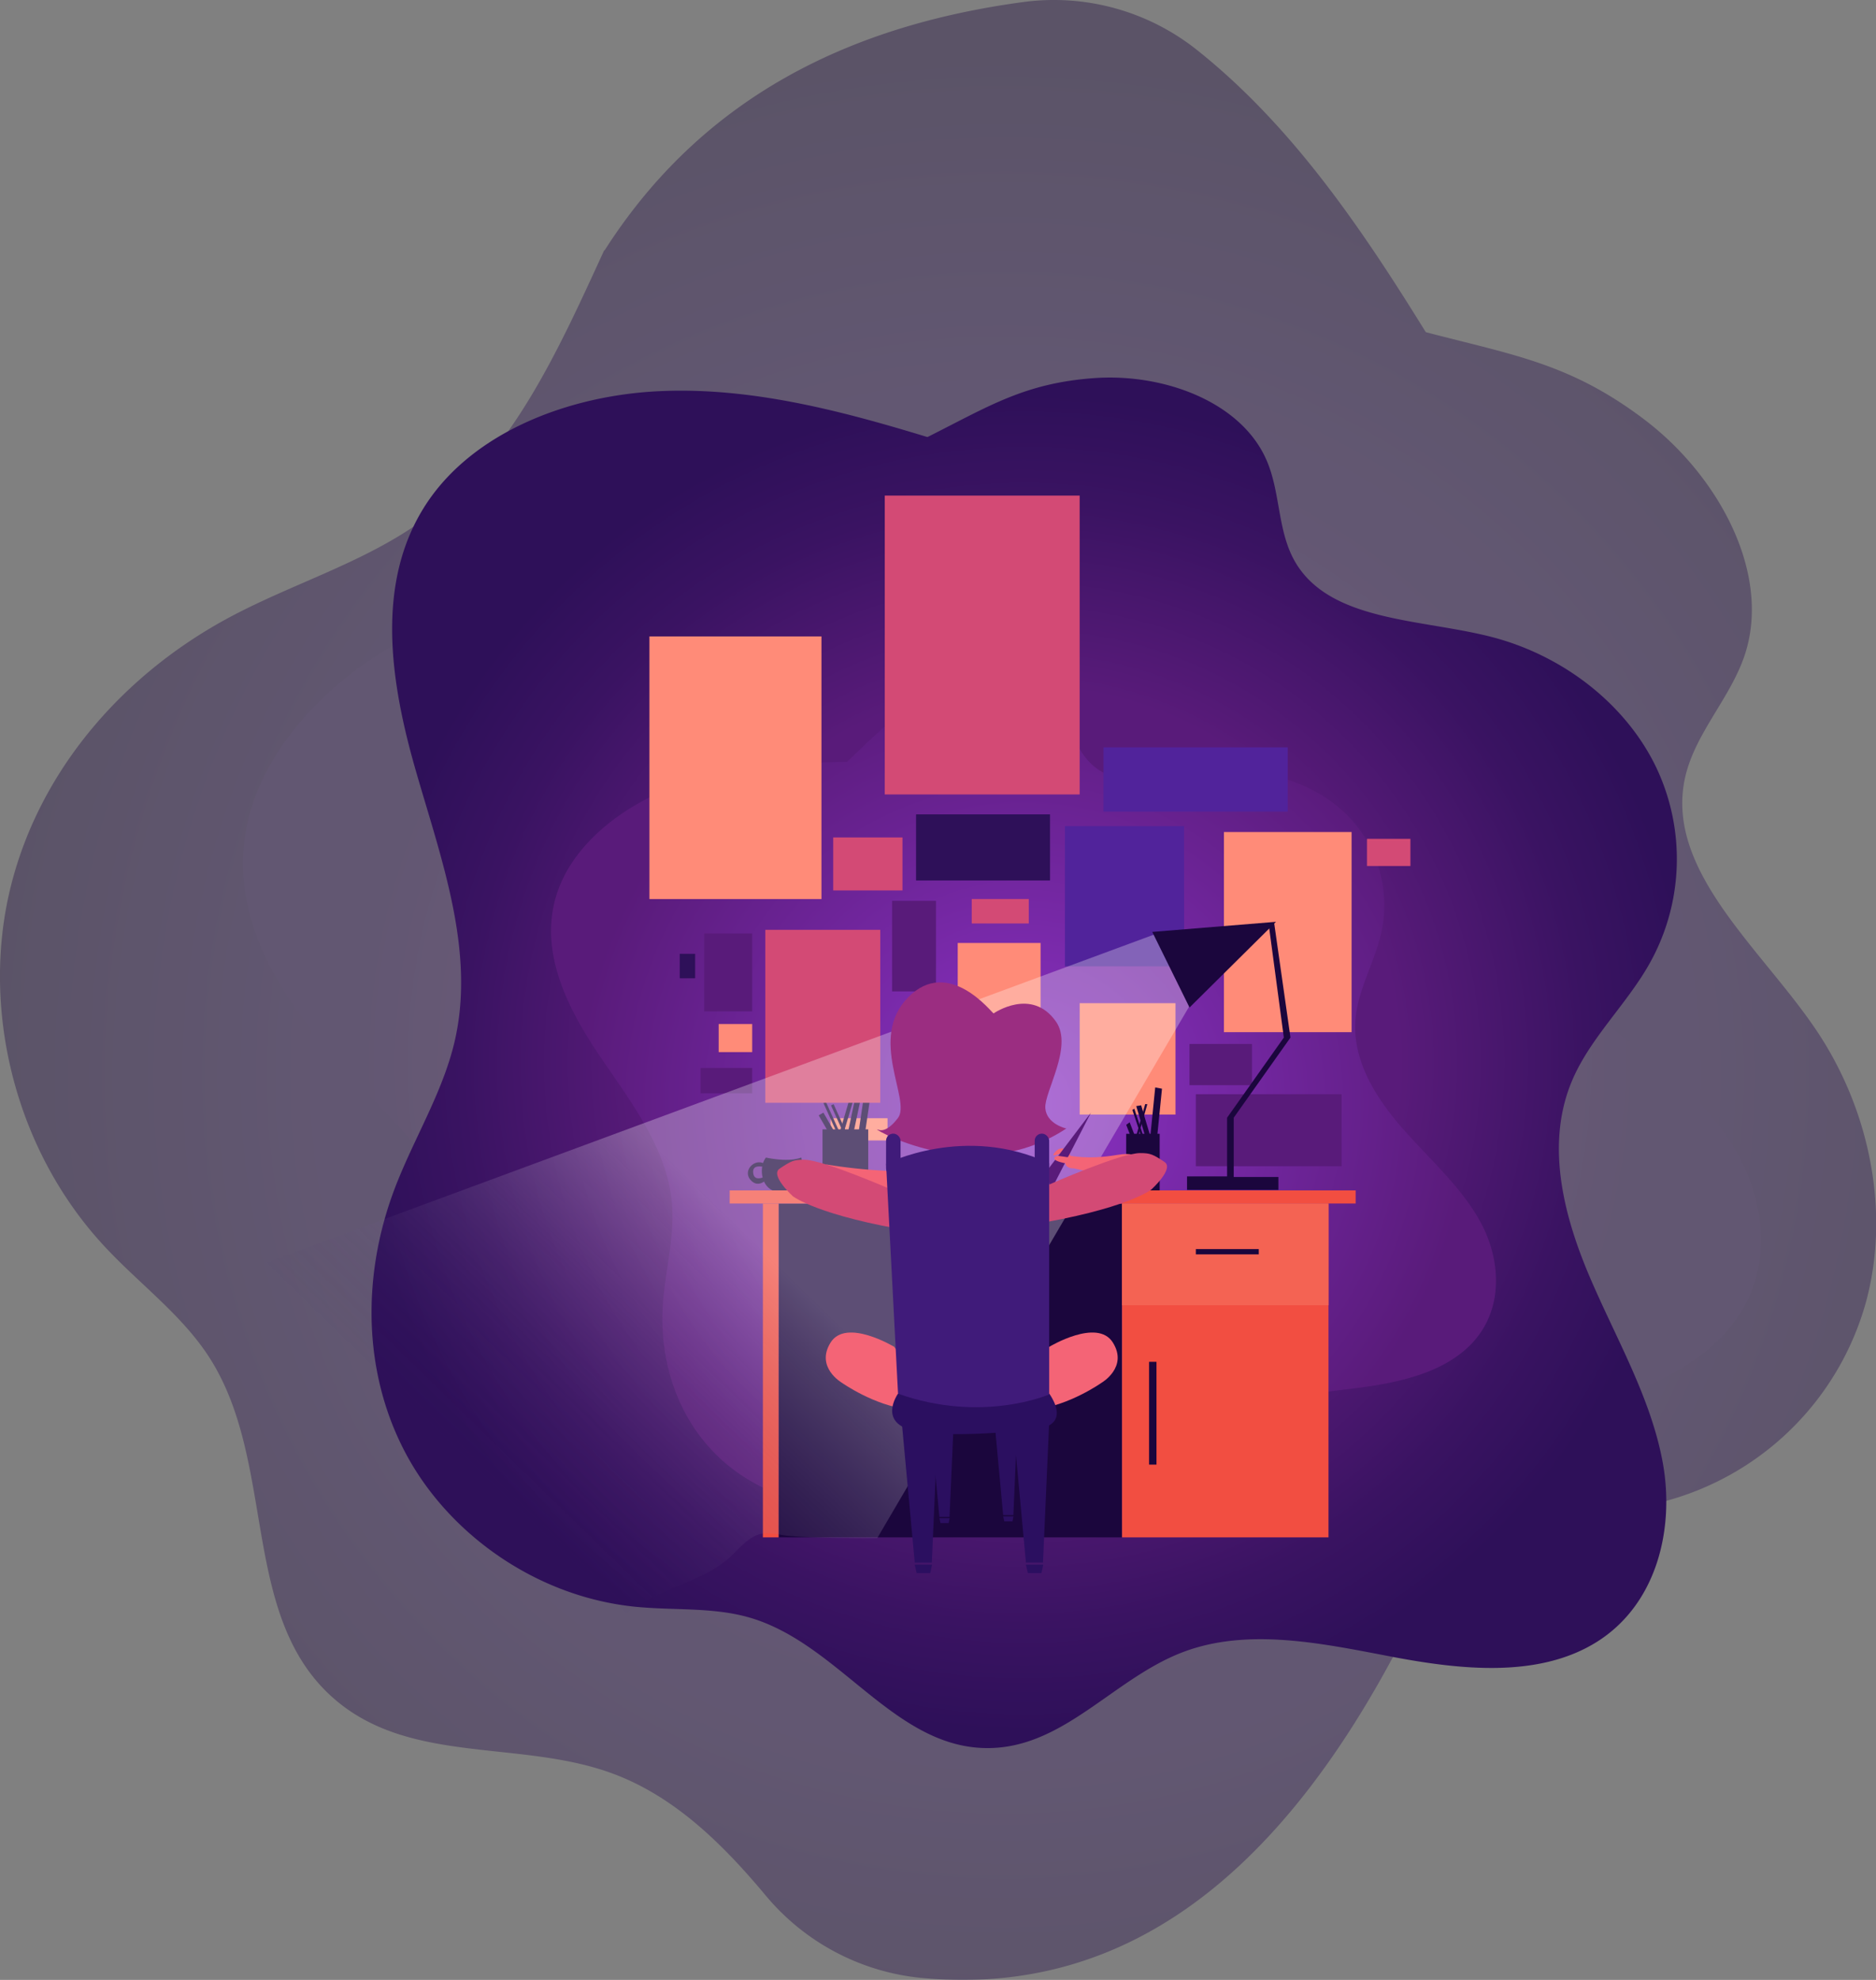 <svg xmlns="http://www.w3.org/2000/svg" xmlns:xlink="http://www.w3.org/1999/xlink" viewBox="0 0 653.28 689.31"><rect x="0" y="0" width="653.28" height="689.31" fill="#808080" stroke="none"/><defs><style>.cls-1{opacity:0.37;}.cls-2{fill:url(#radial-gradient);}.cls-3{fill:url(#radial-gradient-2);}.cls-4{fill:url(#radial-gradient-3);}.cls-5{fill:url(#radial-gradient-4);}.cls-6{fill:url(#radial-gradient-5);}.cls-7{fill:#1b063d;}.cls-8{fill:#ff8b78;}.cls-9{fill:#d34a75;}.cls-10{fill:#51239b;}.cls-11{fill:#591b7a;}.cls-12{fill:#2e1059;}.cls-13{fill:#f24e41;}.cls-14{fill:#f46353;}.cls-15{opacity:0.29;fill:url(#linear-gradient);}.cls-16{fill:#f46476;}.cls-17{fill:#9b2d81;}.cls-18{fill:#2b0f60;}.cls-19{fill:#401b7a;}</style><radialGradient id="radial-gradient" cx="944.38" cy="1454.59" r="353.21" gradientTransform="translate(-1149.29 -497.25) rotate(-26.84)" gradientUnits="userSpaceOnUse"><stop offset="0.68" stop-color="#2e1059"/><stop offset="1" stop-color="#1b063d"/></radialGradient><radialGradient id="radial-gradient-2" cx="944.57" cy="1449.74" r="223.99" gradientTransform="translate(-1149.29 -497.25) rotate(-26.84)" gradientUnits="userSpaceOnUse"><stop offset="0.56" stop-color="#591b7a"/><stop offset="0.84" stop-color="#3a1362"/><stop offset="1" stop-color="#2e1059"/></radialGradient><radialGradient id="radial-gradient-3" cx="944.38" cy="1463.57" r="149.42" gradientTransform="translate(-1149.29 -497.25) rotate(-26.84)" gradientUnits="userSpaceOnUse"><stop offset="0" stop-color="#8c32c6"/><stop offset="1" stop-color="#591b7a"/></radialGradient><radialGradient id="radial-gradient-4" cx="356.63" cy="370.02" r="233" gradientTransform="matrix(1, 0, 0, 1, 0, 0)" xlink:href="#radial-gradient-2"/><radialGradient id="radial-gradient-5" cx="356.43" cy="384.4" r="155.43" gradientTransform="matrix(1, 0, 0, 1, 0, 0)" xlink:href="#radial-gradient-3"/><linearGradient id="linear-gradient" x1="283.3" y1="395.74" x2="117.07" y2="566.5" gradientUnits="userSpaceOnUse"><stop offset="0.17" stop-color="#fff"/><stop offset="0.7" stop-color="#2e1059" stop-opacity="0"/></linearGradient></defs><title>meOnADesk_1</title><g id="Layer_2" data-name="Layer 2"><g id="roomDrawing"><g class="cls-1"><path class="cls-2" d="M572.66,146.1c-25.83-19.57-45.44-22.41-76.11-30.44l-.31-.44C474.17,79.59,450.09,43.94,417,17.54l-.28-.22A80,80,0,0,0,356.21.73C295,9,244.32,34.37,210.57,87.12a1.67,1.67,0,0,1-.2.08c-16.28,35.43-32.55,72.06-63.93,94.47-19.84,14.17-44.22,21.43-65.92,32.93-37.37,19.81-67,53.54-77,95S4.87,400.11,36.46,434c12,12.91,26.76,23.67,36.29,38.37C96.85,509.56,83,563.82,117.4,592.32c26.51,22,64.51,13.35,96.28,25.27,21.21,7.95,37.84,24.24,52.81,42.15a80.78,80.78,0,0,0,54,28.84c70.29,6.85,122.7-34.89,163.17-109.09,9.64-18,22.74-33.58,41.18-42.3,18.77-8.89,41.08-9.7,61-16.37a99.18,99.18,0,0,0,63.71-66.67c8.78-31.13,2.09-67.57-17.71-96.45-18.64-27.2-49.8-53.1-45.65-83.64,2.36-17.32,16.12-29.93,21.47-46.3C616.81,199.57,598.49,165.67,572.66,146.1Z"/><path class="cls-3" d="M224.66,197.56c13.61-18.37,20.78-30.73,40.83-42.76s47.65-15.18,64-1.44c9.52,8,14.27,20.58,25.23,26.82,19.32,11,45-2.92,68.25-8.08,24.65-5.49,50.84-.17,69.31,14.07a71.53,71.53,0,0,1,27.5,60.57c-.87,15.09-6.33,30.25-5.43,45.2,1.37,22.6,17,41.12,34.24,55.76s37,27.12,50.58,44.92,19.81,43.15,7.38,63.68c-11.87,19.6-36.45,28.87-59.08,35.39s-47.2,12.91-62.93,30.12c-16.52,18.06-21,45.81-42.79,57.64-28.33,15.37-60.93-8.48-92.28-2.35-12.41,2.43-23.57,9.4-35.44,14-31.18,12-67,6.45-92.11-11.39S182.27,533,179.05,502.61c-1.86-17.61-.17-35.88-4.32-53-7.31-30.07-31.42-52.36-52.54-75.09s-40.95-50.37-37.07-81.88c3.46-28.12,25.93-53.23,52.49-68.26s56.89-21.57,86.66-26.76Z"/><path class="cls-4" d="M249.75,306.66c4.9-13.56,7-22.3,16.87-33.37s25.86-18.36,38.12-13.43c7.12,2.85,12.2,9.39,19.87,10.93,13.52,2.71,26.46-10.58,39.45-18.2,13.8-8.09,30.43-10.09,44-5.28a42.75,42.75,0,0,1,27.23,30.49c2.15,9.11,1.58,19.17,4.77,27.85,4.83,13.13,17.47,21,30.41,26.31s27,8.81,38.28,16.68,19.53,21.69,15.73,36.29c-3.63,13.95-16.71,24.28-29.12,32.58s-26,16.93-32.35,30.22c-6.69,13.95-4.43,31.27-15.4,42.57-14.24,14.67-38,6.95-55.71,16.74-7,3.88-12.45,10.2-18.75,15.25-16.54,13.26-39,17-57.2,11.35s-32.08-19.9-39.39-37.24c-4.24-10.07-6.47-21.23-12-30.54-9.72-16.39-28.13-24.86-44.81-34.18s-33.48-21.8-36.75-41.23c-2.92-17.35,6.09-36.65,19.33-50.77s30.25-24,47.17-32.9Z"/></g><path class="cls-5" d="M323,152.15c21.27-10.66,33.72-18.76,58-20.51s51.36,8.29,60.12,28.74c5.09,11.88,3.57,25.81,10.82,36.74,12.77,19.27,43.16,18.45,67.14,24.55,25.46,6.49,47.27,23.73,57.72,45.62a74.4,74.4,0,0,1-2.92,69.13c-7.9,13.6-20.08,25.1-26.26,39.4-9.36,21.63-3.56,46.14,5.59,67.84S574.79,486.21,579,509.1s-1.88,49.36-23,62.57c-20.22,12.63-47.39,9.69-71.46,5.1s-49.88-10.18-72.56-1.6c-23.81,9-41,32.67-66.79,33.41-33.5,1-52.56-36.49-84.54-45.52-12.65-3.57-26.29-2.35-39.46-3.67-34.59-3.48-65.25-25.49-80.14-53.83s-14.89-62-3.63-91.69c6.54-17.22,16.7-33.38,20.87-51.19,7.34-31.35-4.57-63.36-13.5-94.38s-14.35-66,4-93.4c16.43-24.48,49.08-37.23,80.79-38.71s62.93,6.7,93,15.86Z"/><path class="cls-6" d="M295,265.19c10.92-10.28,17-17.4,31.33-23s32.62-4.9,41.69,5.43c5.27,6,6.91,14.45,13.31,19.48,11.28,8.87,29.53,2.61,45.17,1.64,16.6-1,33,4.93,43.34,15.78a44.44,44.44,0,0,1,10.95,41.08c-2.28,9.47-7.54,18.53-8.65,28.09-1.68,14.46,6.34,27.73,15.87,38.71S509,413.2,515.74,425.82s7.94,29.29-2.44,41.06c-9.92,11.25-26.91,14.69-42.33,16.57S438.9,487,426.75,496.3c-12.76,9.81-18.8,26.94-34.29,32.28-20.1,6.93-38.53-11.4-59.56-10.62-8.32.31-16.34,3.62-24.57,5.35-21.58,4.53-44.19-2.55-58.42-16.34s-20.43-33.53-19.07-53.06c.79-11.34,4-22.75,3.21-34-1.32-19.77-14.42-36.28-25.53-52.76s-20.84-36-14.75-55.54c5.44-17.47,22.86-31.15,41.79-38s39.33-8,59.23-8.38Z"/><path class="cls-7" d="M266.72,403s7.62,1.78,12.29,0c0,0,3.16,10.4-5.41,11.87-7.23,1.25-9.22-5.44-7.93-9.77A6.18,6.18,0,0,1,266.72,403Z"/><path class="cls-7" d="M267.29,410.27s-3.12,3.86-6,.45,2-8,5.44-5.21-4.75-1.86-4.46,2.67c.26,4.14,5.37.77,5.37.77Z"/><rect class="cls-8" x="289.21" y="389.31" width="19.86" height="7.74"/><rect class="cls-7" x="286.42" y="393.18" width="15.92" height="19.71"/><rect class="cls-7" x="287.37" y="387.19" width="1.89" height="9.62" transform="translate(-157.37 196.68) rotate(-30)"/><rect class="cls-7" x="290.05" y="383.09" width="0.95" height="16.41" transform="translate(-135.19 154.06) rotate(-24.28)"/><rect class="cls-7" x="291.94" y="384.09" width="1" height="12.72" transform="translate(-134.67 154.77) rotate(-24.28)"/><rect class="cls-7" x="293.73" y="381.57" width="1.37" height="16.66" transform="translate(122.45 -67.41) rotate(16.45)"/><rect class="cls-7" x="296.2" y="377.73" width="1.94" height="24.44" transform="translate(87.41 -53.19) rotate(11.98)"/><rect class="cls-7" x="298.88" y="382.46" width="2.26" height="25.43" transform="translate(60.61 -39.4) rotate(8.36)"/><rect class="cls-8" x="333.51" y="328.3" width="28.85" height="27.43"/><rect class="cls-8" x="375.98" y="349.26" width="33.36" height="38.78"/><rect class="cls-9" x="266.5" y="323.72" width="40.04" height="60.22"/><rect class="cls-10" x="370.85" y="287.62" width="41.48" height="48.82"/><rect class="cls-11" x="245.22" y="324.99" width="16.71" height="27.12"/><rect class="cls-8" x="250.27" y="356.52" width="11.67" height="9.77"/><rect class="cls-11" x="243.96" y="371.81" width="17.97" height="8.83"/><rect class="cls-12" x="236.71" y="332.08" width="5.36" height="8.51"/><rect class="cls-11" x="310.65" y="313.63" width="15.29" height="31.53"/><rect class="cls-11" x="416.43" y="380.95" width="50.76" height="25.07"/><rect class="cls-11" x="414.22" y="363.45" width="21.76" height="14.35"/><rect class="cls-8" x="426.21" y="289.67" width="44.46" height="69.68"/><rect class="cls-12" x="319" y="283.52" width="46.65" height="23.02"/><rect class="cls-9" x="338.39" y="313" width="19.86" height="8.51"/><rect class="cls-9" x="290.15" y="291.56" width="24.12" height="18.45"/><rect class="cls-10" x="384.27" y="260.19" width="64.16" height="22.39"/><rect class="cls-9" x="476.02" y="292.04" width="15.13" height="9.46"/><rect class="cls-9" x="308.1" y="172.54" width="67.87" height="104.05"/><rect class="cls-8" x="226.15" y="221.57" width="59.91" height="91.44"/><rect class="cls-7" x="271.13" y="419" width="119.61" height="116.24"/><rect class="cls-13" x="254.1" y="414.44" width="217.98" height="4.56"/><rect class="cls-13" x="265.66" y="419" width="5.47" height="116.24"/><rect class="cls-13" x="390.73" y="419" width="71.89" height="116.24"/><rect class="cls-14" x="390.73" y="419" width="71.89" height="35.42"/><rect class="cls-7" x="392.17" y="394.73" width="11.66" height="19.71"/><polygon class="cls-7" points="395.91 397.3 394.72 398.18 392.18 391.61 393.38 390.73 395.91 397.3"/><polygon class="cls-7" points="394.49 399.56 395.23 399.59 399.53 384.43 398.79 384.4 394.49 399.56"/><polygon class="cls-7" points="398.82 397.59 398.16 398 394.33 386.41 395 386 398.82 397.59"/><polygon class="cls-7" points="402.76 402.98 401.05 403.25 395.68 385.09 397.39 384.82 402.76 402.98"/><polygon class="cls-7" points="401.58 409.47 399.23 409.02 402.28 378.59 404.64 379.04 401.58 409.47"/><rect class="cls-7" x="416.43" y="434.87" width="21.91" height="1.84"/><rect class="cls-7" x="400.14" y="474.12" width="2.58" height="35.79"/><path class="cls-15" d="M201.9,572.43c8.62-5.17,16.31-11.67,25.27-16.3s19.18-7,26.83-13.84c3.21-2.86,5.81-6.47,10-8,3.27-1.16,7.47.14,10.79.43,10.21.89,20.46.8,30.7.77l110.93-189-13.67-21.44L76.46,445.64,190.9,579.22C194.53,576.93,198.19,574.65,201.9,572.43Z"/><polygon class="cls-7" points="401.25 324.45 414.23 350.77 444.34 320.93 401.25 324.45"/><polygon class="cls-7" points="443.7 321.34 449.38 361.23 429.62 389.13 429.62 409.78 445.18 409.78 445.18 414.26 413.36 414.26 413.36 409.57 427.31 409.57 427.31 389.13 447.07 361.23 441.81 321.91 443.7 321.34"/><path class="cls-16" d="M372.73,402.91a5.77,5.77,0,0,0-3.81-1.21s-3.75,1.69-1.22-.89c2.16-2.21,4.28-.11,4.84.54Z"/><polygon class="cls-11" points="379.92 387.34 364.63 407.52 365.81 414.71 379.92 387.34"/><path class="cls-16" d="M365.36,468.91s16.75-10.13,22.16-1.52-3.89,14-3.89,14-11.25,8-23.36,9.33S365.36,468.91,365.36,468.91Z"/><path class="cls-16" d="M287.56,405.37A182.26,182.26,0,0,0,314,407.8c16.27.48,0,11.2,0,11.2Z"/><path class="cls-9" d="M311.66,414.71s-24.88-11-31.71-10.95c-3.48,0-4.44.41-8.46,3.1-3.47,2.31,4.62,9.62,4.62,9.62s8.62,6.83,42.41,12.29S311.66,414.71,311.66,414.71Z"/><path class="cls-16" d="M371.88,402.76c.07.06,0,.09.09.15l-3.51-.5s-1.61.15-1.27,1.07S371,405,371,405s0,1.81,3.08,1.79l4.24,1,17.47-1.3s3.6-6.17-6.77-4.4-16.79.19-16.79.19,0,.36-.13.25Z"/><path class="cls-16" d="M311.41,468.91s-16.75-10.13-22.16-1.52,3.89,14,3.89,14,11.25,8,23.36,9.33S311.41,468.91,311.41,468.91Z"/><path class="cls-9" d="M365.36,412.4s24.88-11,31.71-10.95c3.48,0,4.43.41,8.46,3.1,3.47,2.31-4.63,9.61-4.63,9.61s-8.62,6.84-42.41,12.3S365.36,412.4,365.36,412.4Z"/><path class="cls-17" d="M346,352.82c-.67-.23-15.7-19.92-29.77-5.58s1.2,35.81-3.54,42-7.09,3.71-7.29,4,34.7,20.28,65.93-.35c0,0-6.91-1.49-7.32-7.1s9.8-21.47,3.72-30.11C359.27,343.57,346,352.82,346,352.82Z"/><path class="cls-18" d="M312.71,485.21s-7.39,10.35,6,13,39.45-.23,43.8-1c1.94-.34,9.39-2.21,2.9-12"/><path class="cls-19" d="M308.56,405.19s27.46-14,56.8-.16v80.44s-23.3,10.19-52.64-.26Z"/><polygon class="cls-18" points="314.01 495.03 318.54 544 324.49 544 326.64 495.03 314.01 495.03"/><polygon class="cls-18" points="318.54 544.75 324.56 544.75 323.96 547.65 319.21 547.65 318.54 544.75"/><polygon class="cls-18" points="352.72 495.03 357.26 544 363.2 544 365.36 495.03 352.72 495.03"/><polygon class="cls-18" points="357.26 544.75 363.28 544.75 362.68 547.65 357.93 547.65 357.26 544.75"/><polygon class="cls-18" points="324.4 498.86 327.11 528.1 330.66 528.1 331.94 498.86 324.4 498.86"/><polygon class="cls-18" points="327.11 528.55 330.7 528.55 330.35 530.28 327.51 530.28 327.11 528.55"/><polygon class="cls-18" points="346.62 498.25 349.33 527.49 352.88 527.49 354.17 498.25 346.62 498.25"/><polygon class="cls-18" points="349.33 527.93 352.92 527.93 352.57 529.66 349.73 529.66 349.33 527.93"/><rect class="cls-19" x="308.56" y="394.68" width="5.04" height="14.6" rx="2.47"/><rect class="cls-19" x="360.31" y="394.68" width="5.04" height="14.6" rx="2.47"/></g></g></svg>